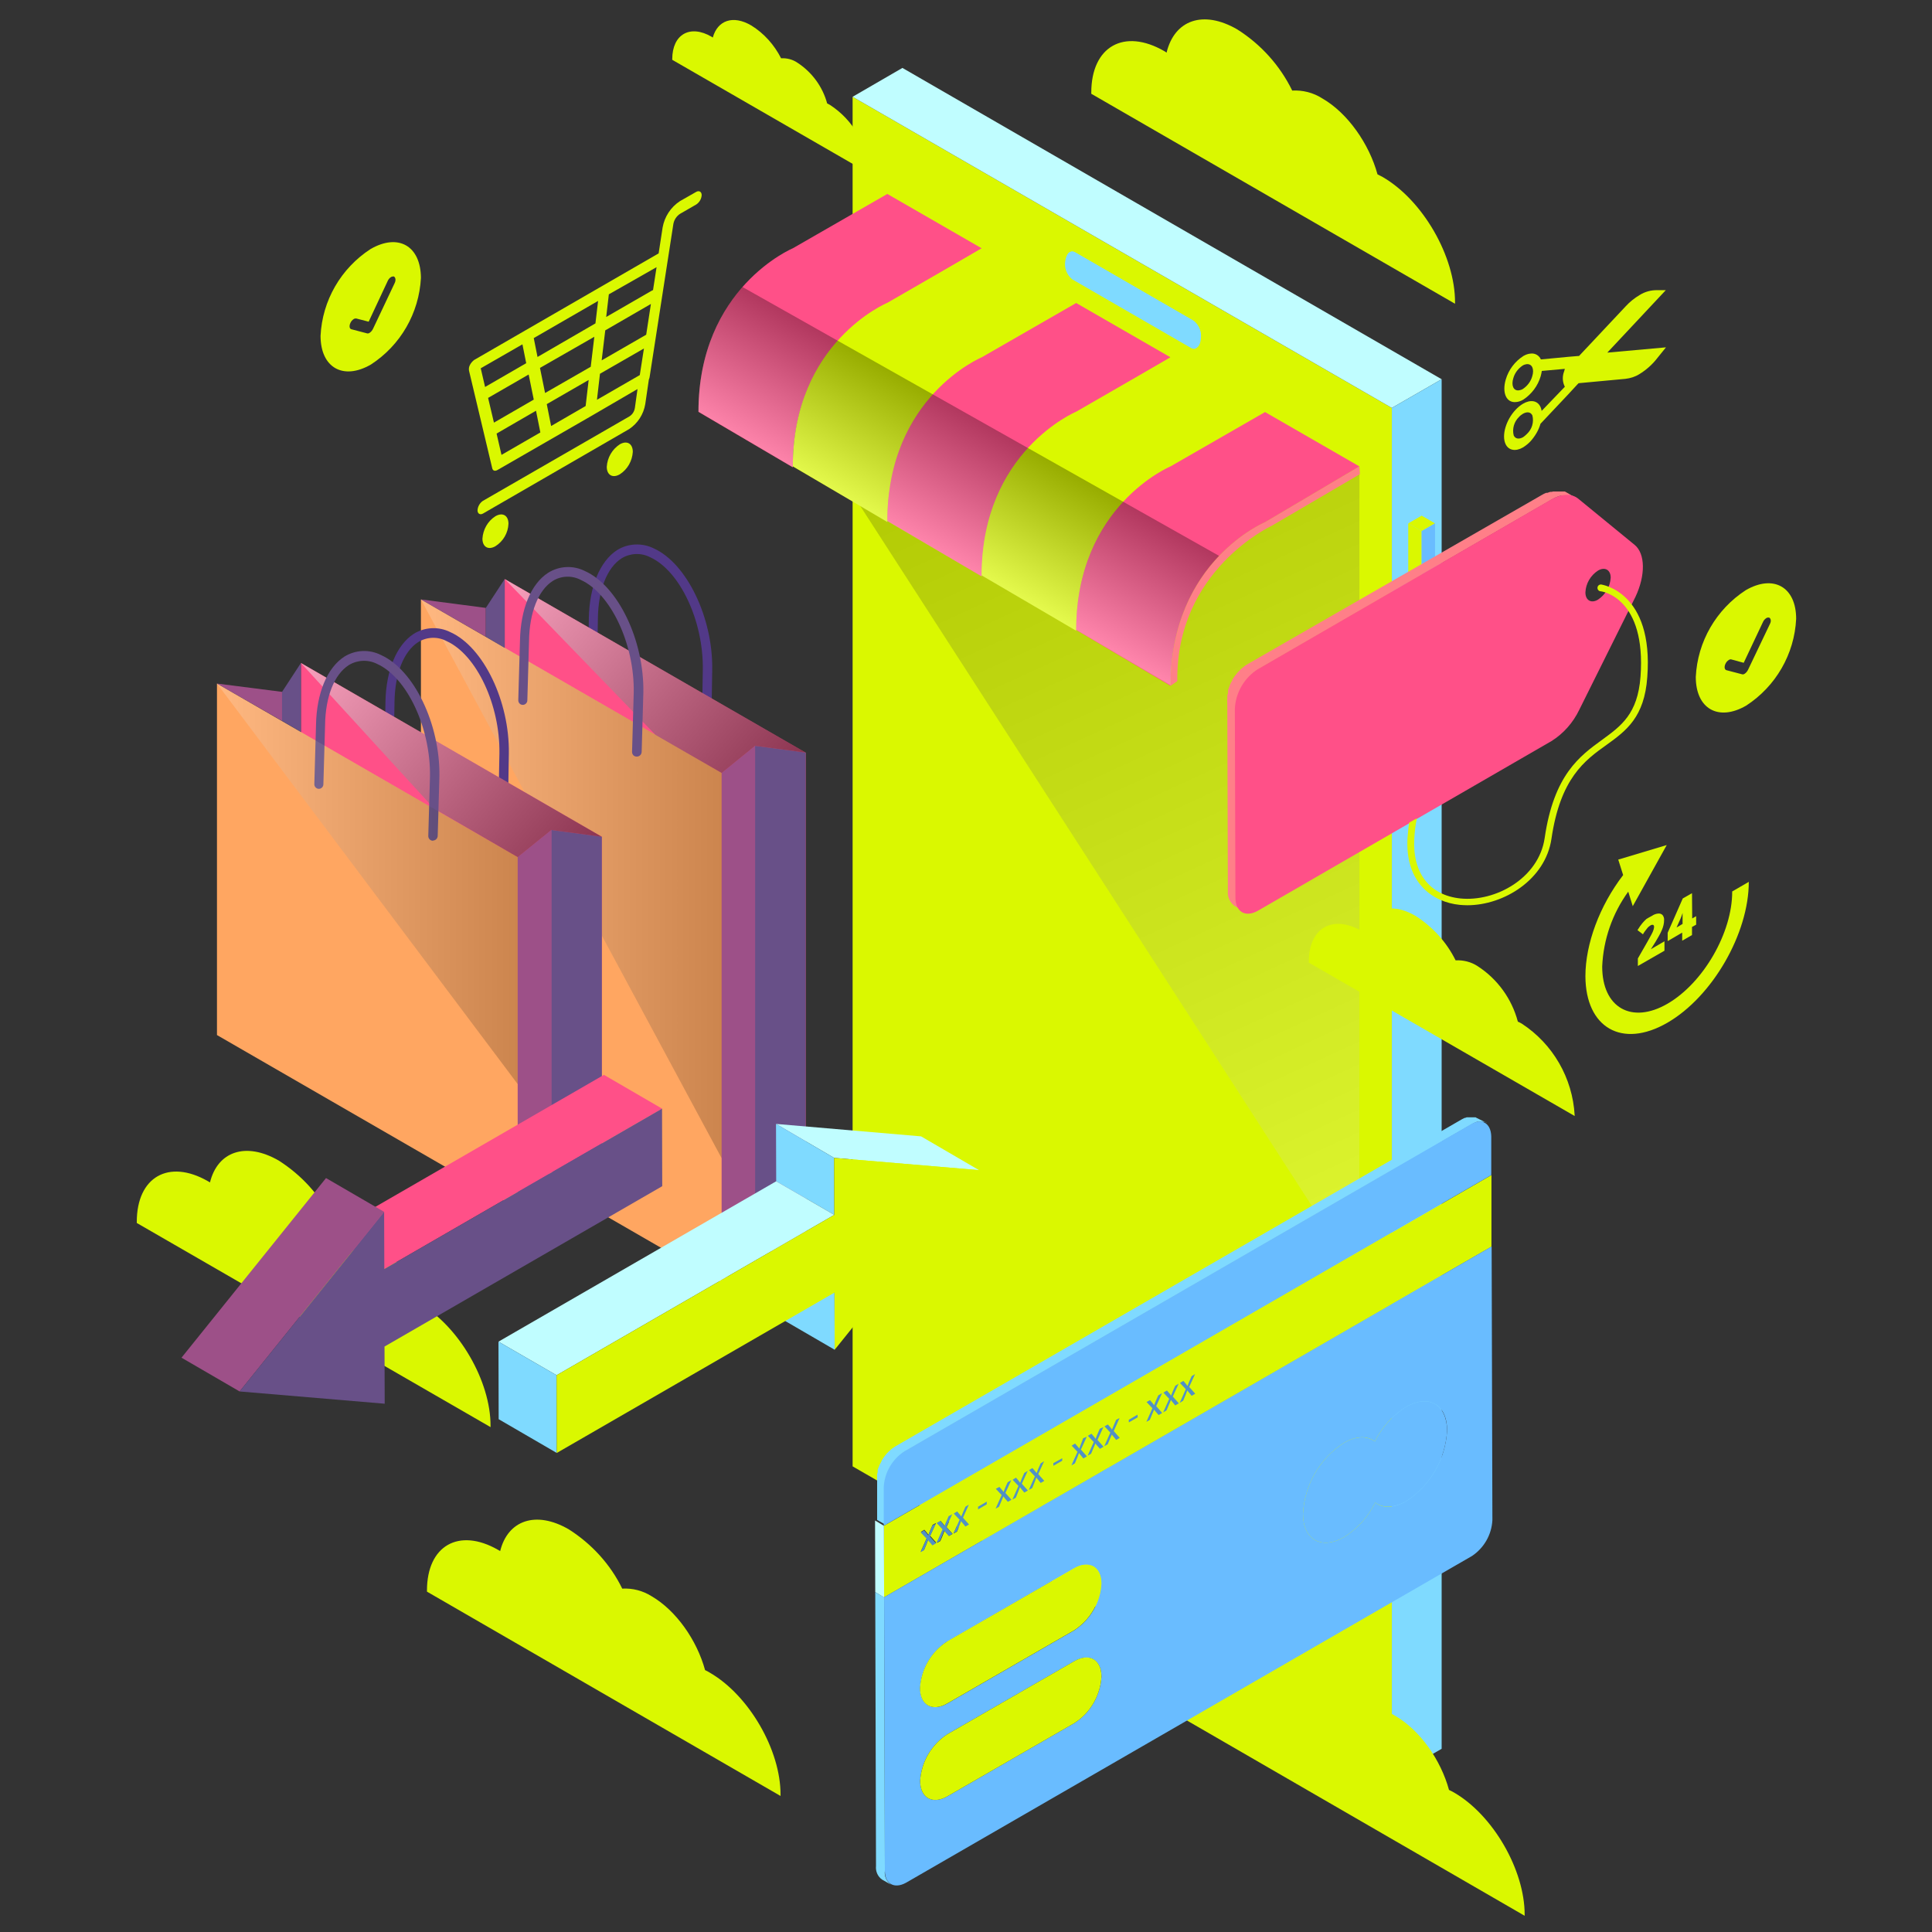 <?xml version="1.0" encoding="utf-8"?>
<!-- Generator: Adobe Illustrator 26.3.1, SVG Export Plug-In . SVG Version: 6.00 Build 0)  -->
<svg version="1.1" id="Layer_1" xmlns="http://www.w3.org/2000/svg" xmlns:xlink="http://www.w3.org/1999/xlink" x="0px" y="0px"
	 viewBox="0 0 1024 1024" style="enable-background:new 0 0 1024 1024;" xml:space="preserve">
<rect x="0" y="0" width="1024" height="1024" fill="#333333" stroke="none"/>
<style type="text/css">
	.st0{fill:#DAF800;}
	.st1{fill:#DAF800;}
	.st2{fill:#DAF800;}
	.st3{fill:#DAF800;}
	.st4{fill:#C0FDFF;}
	.st5{fill:#7FDAFF;}
	.st6{fill:#69BCFF;}
	.st7{fill:#7FC4FF;}
	.st8{opacity:0.2;fill:url(#SVGID_1_);enable-background:new    ;}
	.st9{fill:#FF5088;}
	.st10{fill:#FF7F88;}
	.st11{opacity:0.3;fill:url(#SVGID_00000155853517877392968950000016980123731847174044_);enable-background:new    ;}
	.st12{fill:#523988;}
	.st13{fill:#FFA661;}
	.st14{fill:#9D5088;}
	.st15{fill:#685088;}
	.st16{opacity:0.2;fill:url(#SVGID_00000050646225966445888110000001022493879787323787_);enable-background:new    ;}
	.st17{opacity:0.5;fill:url(#SVGID_00000005244964666313711190000003003995453252781488_);enable-background:new    ;}
	.st18{opacity:0.5;fill:url(#SVGID_00000152254645343662455110000010819329973685263776_);enable-background:new    ;}
	.st19{opacity:0.2;fill:url(#SVGID_00000057122134319566713060000003940386109186737844_);enable-background:new    ;}
	.st20{clip-path:url(#SVGID_00000132058678474382972190000003755129054664145037_);}
	.st21{fill:#CCCCCC;}
	.st22{fill:#C7C7C7;}
	.st23{fill:#C2C2C2;}
	.st24{fill:#BDBDBD;}
	.st25{fill:#B8B8B8;}
	.st26{fill:#B3B3B3;}
	.st27{fill:#ADADAD;}
	.st28{fill:#A8A8A8;}
	.st29{fill:#A3A3A3;}
	.st30{fill:#9E9E9E;}
	.st31{fill:#5AA2DB;}
	.st32{fill:#DBDBDB;}
	.st33{fill:#5191C5;}
</style>
<g>
	<g id="OBJECTS">
		<g>
			<path class="st0" d="M147.7,615.1c12.1,7.7,22,18.5,28.3,31.4c5.5-0.3,10.9,1.1,15.5,4c13.1,7.6,24.1,23.4,28.4,39.2
				c0.9,0.4,1.8,0.9,2.7,1.4c20.7,12,37.5,41,37.4,64.7c0,0.2,0,0.4,0,0.6L72.5,648.2v-0.6c0-23.8,16.9-33.4,37.6-21.6l1.2,0.7
				C115.3,610.4,130.1,605,147.7,615.1z"/>
			<g>
				<g>
					<polygon class="st1" points="451.9,777.2 451.9,51.3 737.7,216.2 737.7,942.1 					"/>
					<polygon class="st2" points="469.1,696.3 469.1,102.4 720.5,247.6 720.5,841.5 					"/>
					<path class="st3" d="M619,189L469.1,338.9v56.6l185.8-185.8L619,189z M691.2,230.7L469.1,452.7v145.5l251.4-251.4v-99.2
						L691.2,230.7z"/>
					<polygon class="st4" points="451.9,51.3 478.3,36 764.1,201 737.7,216.2 					"/>
					<polygon class="st5" points="764.1,201 764.1,926.9 737.7,942.1 737.7,216.2 					"/>
					<g>
						<polygon class="st3" points="753.5,349.4 760.6,353.6 753.5,357.7 746.4,353.6 						"/>
						<polygon class="st1" points="746.4,353.6 746.4,369.2 753.5,373.3 753.5,357.7 						"/>
						<polygon class="st6" points="760.6,353.6 760.6,369.2 753.5,373.3 753.5,357.7 						"/>
					</g>
					<g>
						<polygon class="st3" points="753.5,311.4 760.6,315.5 753.5,319.6 746.4,315.5 						"/>
						<polygon class="st1" points="746.4,315.5 746.4,351 753.5,355.1 753.5,319.6 						"/>
						<polygon class="st6" points="760.6,315.5 760.6,351 753.5,355.1 753.5,319.6 						"/>
					</g>
					<g>
						<polygon class="st3" points="753.5,273.3 760.6,277.4 753.5,281.5 746.4,277.4 						"/>
						<polygon class="st1" points="746.4,277.4 746.4,312.9 753.5,317 753.5,281.5 						"/>
						<polygon class="st6" points="760.6,277.4 760.6,312.9 753.5,317 753.5,281.5 						"/>
					</g>
					<g>
						<path class="st7" d="M597.5,805.8c-0.9,15.8-11.8,26.3-24.3,23.5c-12.5-2.8-21.9-18-20.9-33.7c1-15.8,11.8-26.3,24.3-23.4
							C589.1,774.9,598.5,790,597.5,805.8z"/>
						<path class="st3" d="M593.4,804.9c-0.8,12.9-9.7,21.6-19.9,19.1c-10.2-2.5-18-14.6-17-27.5c0.9-12.9,9.6-21.6,19.9-19.1
							C586.5,779.8,594.1,792,593.4,804.9z"/>
					</g>
					<g>
						<path class="st5" d="M631.2,184.4l-63-36.4c-2.8-2.4-4.2-6-3.6-9.6l0,0c0.5-4,2.7-6,5.1-4.7l63,36.4c2.8,2.4,4.2,6,3.6,9.6
							l0,0C635.8,183.7,633.5,185.8,631.2,184.4z"/>
						<path class="st5" d="M632.8,170.1l-63-36.4c-1.4-0.8-3.1-0.3-3.9,1c0,0.1-0.1,0.1-0.1,0.2c0.5,0,0.9,0.2,1.3,0.4l63,36.4
							c2.8,2.4,4.2,6,3.6,9.6l0,0c-0.1,1.3-0.4,2.5-1.1,3.6c1.8,0,3.6-1.8,3.8-5l0,0C637.1,176.2,635.7,172.5,632.8,170.1z"/>
					</g>
					<path class="st1" d="M638.7,218l-92.3-53.3c-4.2-3.1-7.1-7.8-8-12.9l-4-15.6L655,205.7l-6.7,9.6
						C646.3,218.6,642.1,219.8,638.7,218z"/>
				</g>
				
					<linearGradient id="SVGID_1_" gradientUnits="userSpaceOnUse" x1="779.304" y1="351.053" x2="547.25" y2="856.199" gradientTransform="matrix(1 0 0 -1 0 1026)">
					<stop  offset="0" style="stop-color:#FFFFFF"/>
					<stop  offset="1" style="stop-color:#000000"/>
				</linearGradient>
				<polygon class="st8" points="451.9,261.9 720.5,678.2 720.5,247.2 				"/>
				<g>
					<path class="st9" d="M520.3,131.6l-50,29.4c0,0-50.1,20.9-50.1,86.7l-50-29.4c0-65.8,50-86.7,50-86.7l50.1-28.8L520.3,131.6z"
						/>
					<path class="st3" d="M570.4,160.5l-50.1,29.4c0,0-50,20.8-50,86.7l-50.1-29.4c0-65.9,50.1-86.7,50.1-86.7l50-28.8L570.4,160.5z
						"/>
					<path class="st9" d="M620.4,189.4l-50,29.4c0,0-50.1,20.8-50.1,86.7l-50-29.4c0-65.9,50-86.7,50-86.7l50.1-28.8L620.4,189.4z"
						/>
					<path class="st3" d="M670.5,218.3l-50.1,29.4c0,0-50,20.9-50,86.6l-50.1-29.4c0-65.8,50.1-86.7,50.1-86.7l50-28.8L670.5,218.3z
						"/>
					<path class="st9" d="M720.5,247.2l-50,29.6c0,0-50.1,20.8-50.1,86.7l-50-29.6c0-65.9,50-86.7,50-86.7l50.1-28.8L720.5,247.2z"
						/>
					<path class="st10" d="M720.5,247.2l-50,29.6c0,0-50.1,20.8-50.1,86.7l3.6-2.5c-0.8-58.9,50-82.3,50-82.3l46.8-27.4L720.5,247.2
						z"/>
				</g>
				
					<linearGradient id="SVGID_00000046299606737717916580000016671816092904848828_" gradientUnits="userSpaceOnUse" x1="488.884" y1="738.191" x2="523.735" y2="799.945" gradientTransform="matrix(1 0 0 -1 0 1026)">
					<stop  offset="0" style="stop-color:#FFFFFF"/>
					<stop  offset="1" style="stop-color:#000000"/>
				</linearGradient>
				
					<path style="opacity:0.3;fill:url(#SVGID_00000046299606737717916580000016671816092904848828_);enable-background:new    ;" d="
					M646.1,294.6L393.5,152.1c-11.9,13.5-23.3,34.7-23.3,66.1l50,29.4c0,0,0-0.3,0-0.5l50.1,29.6v-0.5l50,29.3c0,0,0-0.3,0-0.5
					l50.1,29.3v-0.5l50,29.4C620.4,329.7,633.4,307.9,646.1,294.6L646.1,294.6z"/>
			</g>
			<g>
				<path class="st3" d="M328.5,235.5c3.8-2.2,6.9-0.4,6.9,4c-0.3,4.8-2.8,9.3-6.9,11.9c-3.8,2.2-6.9,0.4-6.9-4
					C321.9,242.6,324.4,238.2,328.5,235.5z"/>
				<g>
					<path class="st3" d="M262.6,273.6c3.8-2.2,6.9-0.4,6.9,4c-0.2,4.9-2.8,9.3-6.9,11.9c-3.8,2.2-6.9,0.4-6.9-4
						C256,280.7,258.5,276.2,262.6,273.6z"/>
					<path class="st3" d="M369,101.7c1.6-0.9,2.9,0,2.9,1.7c-0.1,2-1.2,3.9-2.9,5l-8.5,4.9c-1.9,1.2-3.2,3.2-3.6,5.4l-12.6,81.2
						c-0.1,0.4-0.2,0.9-0.4,1.3l-1.9,13c-0.9,5.4-4,10.2-8.5,13.2l-77.5,44.8c-1.6,0.9-2.9,0-2.9-1.7c0.1-2,1.2-3.9,2.8-5l77.7-44.8
						c1.6-1,2.6-2.6,2.9-4.5l1.4-10l-24.7,14.4l-23.1,13.3l-26.4,15.2c-1.4,0.8-2.5,0.4-2.8-0.9l-12.3-51.7c-0.2-1.1,0-2.2,0.5-3.1
						c0.5-1,1.3-1.9,2.2-2.6l97.8-56.5l2.1-13.7c1-5.7,4.3-10.8,9.2-14L369,101.7z M313.1,194.4l1.9-15.9L286.2,195l2.7,13.3
						L313.1,194.4 M342.5,177.4l2.5-16.3l-24.2,14l-1.9,15.9L342.5,177.4 M284.9,189.2l30.7-17.8l1.4-11.9l-34.1,19.7L284.9,189.2
						 M258.7,210.9l3.1,13.1l21.1-12.2l-2.7-13.3L258.7,210.9 M339.1,198.8l2.2-14.1L318,198.1l-1.6,13.8L339.1,198.8 M265.8,241.1
						l20.6-11.9l-2.3-11.5l-20.9,12.1L265.8,241.1 M346.1,153.9l1.9-12.3L322.7,156l-1.4,12l24.6-14.2 M310.4,215.2l1.6-13.8
						l-22.2,12.8l2.3,11.6L310.4,215.2 M254.8,195.2l2.3,9.9l21.8-12.6l-2-10L254.8,195.2"/>
				</g>
			</g>
			<g>
				<g>
					<path class="st3" d="M896.9,486.8l2.1-1.2v4.5l-2.2,1.2v4.3l-5.2,3v-4.3l-7.7,4.5v-4.4l8-18.2l4.9-2.8L896.9,486.8z
						 M891.8,485.2c0-0.8,0-1.3,0-1.3l0,0c-0.3,0.9-0.6,1.9-1,2.8l-2.2,4.9l3.2-1.9v-2.6c0-0.5,0-1.2,0-2"/>
					<path class="st3" d="M857.7,455.6l25.7-7.7l-18,32.4l-2.4-7.7c-8.4,11.6-13.2,25.4-13.8,39.7c0,21.8,15.6,30.7,34.6,19.7
						c19-11,34.4-37.7,34.3-59.5l8.8-5.1c0,27.4-19.3,60.9-43.2,74.7s-43.3,2.7-43.4-24.7c0-17.1,7.5-37.3,20-53.6L857.7,455.6z"/>
				</g>
				<path class="st3" d="M875.6,485.4c1-0.7,2.1-1.1,3.3-1.2c0.9-0.1,1.7,0.2,2.3,0.8c0.6,0.8,0.9,1.7,0.8,2.7
					c0,0.9-0.1,1.7-0.3,2.6c-0.2,0.9-0.5,1.8-0.9,2.7c-0.5,1.1-1,2.2-1.6,3.2c-0.6,1.2-2.1,3.6-4.2,6.9l0,0l7.2-4.2v5l-14.1,8.1v-4
					l4.7-8.2c1.4-2.4,2.2-4,2.7-4.9c0.4-0.7,0.6-1.3,0.9-2.1c0.2-0.5,0.2-1,0.3-1.5c0-0.6-0.2-0.9-0.5-1.1c-0.5-0.1-1,0-1.4,0.3
					c-0.7,0.4-1.4,1-1.9,1.7c-0.8,1-1.5,1.9-2.1,3l-2.9-2.2c1-1.6,1.8-2.8,2.5-3.6c0.7-0.8,1.4-1.6,2.2-2.3
					C873.6,486.5,874.6,485.9,875.6,485.4z"/>
			</g>
			<path class="st3" d="M882.9,153.8l-31,33.1l31.1-2.8l-4.6,5.7c-2.6,3.4-5.9,6.3-9.5,8.5c-2.2,1.4-4.8,2.2-7.4,2.5l-24.8,2.3
				l-0.7,0.7l-4.7,5.1l-14.8,15.7c-1,3.5-2.9,6.6-5.3,9.3c-1.1,1.2-2.5,2.3-3.9,3.2c-3.9,2.3-7.7,1.7-9.3-1.7
				c-2.2-4.6,0.2-12.8,5.3-18.2c1.1-1.2,2.4-2.3,3.9-3.2c3.9-2.3,7.7-1.8,9.3,1.7c0.3,0.7,0.5,1.3,0.6,2.1l12.3-12.8l-0.4-0.9
				c-0.9-2.3-0.9-4.9,0-7.2l0.4-1.4l-12.2,1.1c-0.1,0.9-0.4,1.9-0.6,2.8c-1.5,5.1-4.8,9.5-9.2,12.4c-1.2,0.7-2.5,1.2-3.9,1.3
				c-5.1,0.5-7.5-4.9-5.4-12c1.5-5.1,4.8-9.5,9.3-12.4c1.2-0.7,2.5-1.2,3.9-1.3c2.3-0.3,4.5,1,5.4,3.1l14.8-1.4l4.8-0.4h0.6
				l24.7-26.3c2.2-2.4,4.7-4.4,7.4-6c2.8-1.8,6.2-2.7,9.5-2.6L882.9,153.8z M809.3,230c2.7-2.5,3.8-6.3,2.9-9.8
				c-0.9-1.9-2.9-2.1-5-0.9c-0.8,0.5-1.5,1-2.1,1.7c-2.6,2.5-3.7,6.3-2.8,9.8c0.9,1.9,2.9,2.1,5,0.9
				C807.9,231.3,808.6,230.7,809.3,230 M812.1,199.5c1.2-3.8,0-6.7-2.9-6.5c-0.7,0.1-1.4,0.3-2.1,0.7c-2.4,1.6-4.2,3.9-5,6.7
				c-1.2,3.8,0,6.8,2.9,6.5c0.7-0.1,1.4-0.3,2.1-0.7C809.5,204.6,811.3,202.3,812.1,199.5"/>
			<path class="st3" d="M196.4,132c-15.7,10.2-25.6,27.3-26.5,46c0,16.9,12,23.7,26.7,15.2c15.7-10.2,25.5-27.2,26.5-45.9
				C223,130.3,211.1,123.5,196.4,132z M209.2,150l-11.5,24.3c-0.4,0.8-1,1.6-1.8,2.1c-0.4,0.3-0.9,0.4-1.3,0.3l-8.4-2.2
				c-1-0.3-1.2-1.7-0.5-3.3c0.4-0.9,1-1.6,1.8-2.1c0.4-0.3,0.9-0.3,1.3-0.3l6.6,1.7l10.1-21.6c0.4-0.9,1-1.6,1.8-2.1
				c0.4-0.2,0.9-0.3,1.4-0.3C209.7,147,209.9,148.5,209.2,150L209.2,150z"/>
			<path class="st3" d="M925.3,312.8c-15.7,10.2-25.6,27.3-26.5,46c0,16.9,12,23.7,26.7,15.2c15.7-10.2,25.6-27.3,26.5-46
				C952,311.1,940,304.3,925.3,312.8z M938.1,330.7l-11.6,24.3c-0.4,0.8-1,1.6-1.8,2.1c-0.4,0.3-0.9,0.4-1.3,0.3l-8.4-2.2
				c-1-0.3-1.2-1.8-0.5-3.3c0.4-0.9,1-1.6,1.8-2.1c0.4-0.3,0.9-0.4,1.3-0.3l6.6,1.8l10.2-21.6c0.4-0.9,1-1.6,1.8-2.1
				c0.4-0.3,0.9-0.3,1.4-0.3C938.6,327.7,938.9,329.2,938.1,330.7z"/>
			<g>
				<g>
					<path class="st12" d="M374,413.3L374,413.3c-1.3,0-2.4-1.1-2.4-2.4c0,0,0,0,0-0.1l0.9-55.9c0.4-25.7-12.1-52.4-28-59.6
						c-4.7-2.4-10.4-2.2-15,0.6c-7.7,4.9-12.4,16.7-12.6,31.8l-0.9,55.9c0,1.3-1.1,2.4-2.4,2.4l0,0c-1.4,0-2.4-1.1-2.4-2.5
						c0,0,0,0,0,0l0.9-55.9c0.3-16.7,5.9-30.1,14.9-36c5.9-3.7,13.4-4,19.6-0.9c17.4,7.9,31.3,36.7,30.9,64.2l-0.9,55.9
						c0,1.4-1,2.5-2.4,2.5C374.1,413.3,374.1,413.3,374,413.3z"/>
					<g>
						<polygon class="st9" points="267.5,306.9 427,398.9 427,669.1 267.5,577 						"/>
						<polygon class="st13" points="223.1,317.7 382.5,409.7 382.5,679.9 223.1,587.9 						"/>
						<polygon class="st14" points="382.5,409.7 400.2,395.3 400.2,660.3 382.5,679.9 						"/>
						<polygon class="st15" points="400.2,395.3 400.2,660.3 427,669.1 427,398.9 						"/>
						<polygon class="st14" points="223.1,317.7 257.5,322.2 257.5,337.5 						"/>
						<polygon class="st15" points="257.5,322.2 267.5,306.9 267.5,343.4 257.5,337.5 						"/>
					</g>
					
						<linearGradient id="SVGID_00000079464345940448066600000013355447915903271557_" gradientUnits="userSpaceOnUse" x1="223.051" y1="560.216" x2="382.453" y2="560.216" gradientTransform="matrix(1 0 0 -1 0 1026)">
						<stop  offset="0" style="stop-color:#FFFFFF"/>
						<stop  offset="1" style="stop-color:#000000"/>
					</linearGradient>
					
						<polygon style="opacity:0.2;fill:url(#SVGID_00000079464345940448066600000013355447915903271557_);enable-background:new    ;" points="
						223.1,317.7 382.5,613.9 382.5,409.7 					"/>
					
						<linearGradient id="SVGID_00000038407433569855146510000011507473913412591526_" gradientUnits="userSpaceOnUse" x1="267.467" y1="735.027" x2="429.063" y2="595.693" gradientTransform="matrix(1 0 0 -1 0 1026)">
						<stop  offset="0" style="stop-color:#FFFFFF"/>
						<stop  offset="1" style="stop-color:#000000"/>
					</linearGradient>
					
						<polygon style="opacity:0.5;fill:url(#SVGID_00000038407433569855146510000011507473913412591526_);enable-background:new    ;" points="
						267.5,306.9 347.4,389.5 382.5,409.7 400.2,395.3 427,398.9 					"/>
					<path class="st15" d="M337.4,401L337.4,401c-1.4,0-2.4-1.1-2.4-2.5c0,0,0,0,0,0l0.9-31.5c0.4-25.7-12.2-52.4-28-59.6
						c-4.7-2.5-10.4-2.3-14.9,0.5c-7.7,4.9-12.4,16.8-12.6,31.8l-0.9,31.5c0,1.3-1.1,2.4-2.4,2.4l0,0c-1.4,0-2.4-1.1-2.4-2.5
						c0,0,0,0,0,0l0.9-31.5c0.3-16.7,5.8-30.1,14.9-36c5.9-3.7,13.3-4.1,19.6-0.9c17.5,7.9,31.3,36.7,30.9,64.2l-0.9,31.5
						c0,1.4-1,2.5-2.4,2.6C337.5,401,337.4,401,337.4,401z"/>
				</g>
				<g>
					<path class="st12" d="M266,457.8L266,457.8c-1.3,0-2.4-1.1-2.4-2.5l1.1-55.9c0.4-25.7-12.1-52.4-28-59.6
						c-4.7-2.5-10.4-2.3-15,0.5c-7.7,4.9-12.4,16.7-12.6,31.8l-0.9,55.9c0,1.3-1.1,2.4-2.4,2.4l0,0c-1.3,0-2.4-1.1-2.4-2.4
						c0,0,0,0,0-0.1l0.9-55.9c0.3-16.7,5.9-30.1,14.9-36c5.9-3.7,13.3-4.1,19.6-0.9c17.5,7.9,31.3,36.7,30.9,64.2l-0.9,55.9
						c0,1.4-1,2.5-2.4,2.6C266.2,457.8,266.1,457.8,266,457.8z"/>
					<g>
						<polygon class="st9" points="159.5,351.4 319,443.5 319,629.8 159.5,537.7 						"/>
						<polygon class="st13" points="115,362.3 274.4,454.3 274.4,640.6 115,548.6 						"/>
						<polygon class="st14" points="274.4,454.3 292.2,439.9 292.2,621 274.4,640.6 						"/>
						<polygon class="st15" points="292.2,439.9 292.2,621 319,629.8 319,443.5 						"/>
						<polygon class="st14" points="115,362.3 149.5,366.7 149.5,382.1 						"/>
						<polygon class="st15" points="149.5,366.7 159.5,351.4 159.5,387.9 149.5,382.1 						"/>
						
							<linearGradient id="SVGID_00000072256231739854927280000002278584142022764715_" gradientUnits="userSpaceOnUse" x1="158.822" y1="689.721" x2="320.383" y2="550.387" gradientTransform="matrix(1 0 0 -1 0 1026)">
							<stop  offset="0" style="stop-color:#FFFFFF"/>
							<stop  offset="1" style="stop-color:#000000"/>
						</linearGradient>
						
							<polygon style="opacity:0.5;fill:url(#SVGID_00000072256231739854927280000002278584142022764715_);enable-background:new    ;" points="
							159.5,351.4 230.1,428.6 274.4,454.3 292.2,439.9 319,443.5 						"/>
					</g>
					<path class="st15" d="M229.4,445.6L229.4,445.6c-1.3,0-2.4-1.1-2.4-2.5l0.9-31.5c0.4-25.7-12.1-52.5-28-59.7
						c-4.7-2.4-10.4-2.2-15,0.6c-7.7,4.9-12.4,16.7-12.6,31.8l-0.9,31.4c0,1.3-1.1,2.4-2.4,2.4l0,0c-1.3,0-2.4-1.1-2.4-2.4
						c0,0,0,0,0-0.1l0.9-31.5c0.3-16.7,5.9-30.1,14.9-36c5.9-3.7,13.3-4.1,19.6-0.9c17.5,7.9,31.3,36.7,30.9,64.2l-0.9,31.5
						c0,1.4-1,2.5-2.4,2.6C229.5,445.6,229.4,445.6,229.4,445.6z"/>
					
						<linearGradient id="SVGID_00000023275949054242308100000017907199632442455451_" gradientUnits="userSpaceOnUse" x1="115.044" y1="557.59" x2="274.447" y2="557.59" gradientTransform="matrix(1 0 0 -1 0 1026)">
						<stop  offset="0" style="stop-color:#FFFFFF"/>
						<stop  offset="1" style="stop-color:#000000"/>
					</linearGradient>
					
						<polygon style="opacity:0.2;fill:url(#SVGID_00000023275949054242308100000017907199632442455451_);enable-background:new    ;" points="
						115,362.3 274.4,574.6 274.4,454.3 					"/>
				</g>
			</g>
			<g>
				<polygon class="st9" points="350.9,587.6 320.1,569.7 172.9,654.7 203.7,672.6 				"/>
				<polygon class="st14" points="203.6,642.3 172.8,624.4 96.2,719.6 127,737.5 				"/>
				<polygon class="st15" points="203.6,642.3 127,737.5 203.9,744 203.8,713.7 351,628.7 350.9,587.6 203.7,672.6 				"/>
			</g>
			<g>
				<polygon class="st5" points="442.4,715.4 411.6,697.5 411.5,667.2 442.3,685.1 				"/>
				<polygon class="st4" points="442.1,613.7 411.3,595.7 488.2,602.3 518.9,620.2 				"/>
				<polygon class="st5" points="442.2,643.9 411.4,626.1 411.3,595.7 442.1,613.7 				"/>
				<polygon class="st4" points="295,728.9 264.2,711.1 411.4,626.1 442.2,643.9 				"/>
				<polygon class="st5" points="295.1,770.1 264.3,752.2 264.2,711.1 295,728.9 				"/>
				<polygon class="st3" points="442.1,613.7 518.9,620.2 442.4,715.4 442.3,685.1 295.1,770.1 295,728.9 442.2,643.9 				"/>
			</g>
			<path class="st3" d="M655.8,15.6c12.5,7.9,22.6,19.1,29.1,32.4c5.6-0.3,11.2,1.1,16,4.2c13.4,7.7,24.8,24.1,29.2,40.2
				c0.9,0.5,1.8,0.9,2.7,1.4c21.3,12.3,38.5,42.1,38.4,66.6c0,0,0,0.4,0,0.6L578.4,49.7v-0.6c0-24.5,17.4-34.3,38.7-22
				c0.4,0.2,0.8,0.5,1.2,0.8C622.5,10.6,637.7,5.1,655.8,15.6z"/>
			<path class="st3" d="M398.2,13.5c6.8,4.2,12.2,10.3,15.8,17.4c3-0.2,6.1,0.6,8.6,2.3c7.7,5,13.4,12.7,15.8,21.6l1.5,0.8
				c12.3,8,20,21.4,20.8,36c0,0,0,0.2,0,0.3L356.3,31.7v-0.3c0-13.2,9.4-18.6,20.9-11.9l0.6,0.4C380.3,10.8,388.5,7.8,398.2,13.5z"
				/>
			<path class="st3" d="M750.2,485.4c9.1,5.8,16.5,13.9,21.3,23.6c4.1-0.2,8.2,0.8,11.7,3.1c10.5,6.8,18.1,17.3,21.3,29.4
				c0.7,0.3,1.3,0.6,2,1c16.6,10.8,27,28.9,28.1,48.6c0,0,0,0.3,0,0.4l-140.9-81.3v-0.5c0-18,12.7-25.2,28.3-16.1l0.8,0.5
				C725.9,481.8,737,477.7,750.2,485.4z"/>
			<g>
				<path class="st10" d="M824.9,263.5l1.3-0.5l0.8-0.2h0.8h1h0.6h1.5c0.5,0,0.9,0.1,1.4,0.2h0.3l1.1,0.3h0.3l1.3,0.6l-5-2.9l0,0
					l-0.9-0.5h-0.2h-0.3h-0.5h-0.6h-0.4h-1.1h-0.5c-0.2,0-0.5,0-0.7,0h-1h-0.4c-0.2,0-0.4,0-0.5,0l-0.8,0.2h-0.4h-0.4l-1.4,0.5h-0.4
					h-0.3c-0.8,0.3-1.6,0.7-2.4,1.2l-155.5,89.4c-0.8,0.4-1.6,1-2.3,1.5l-0.7,0.6c-0.4,0.3-0.7,0.6-1.1,0.9l-0.4,0.5l-0.4,0.4
					l-0.5,0.5c-0.4,0.4-0.7,0.8-1,1.2c-0.1,0.1-0.2,0.3-0.3,0.4l-0.2,0.2l-0.3,0.4l-0.7,1l-0.6,1v0.2c0,0.3-0.3,0.6-0.5,0.9l-0.5,1
					l-0.4,1l0,0c0,0.4-0.3,0.7-0.4,1.1l-0.4,1.2c0,0.2,0,0.4,0,0.6v0.3v0.4c0,0.5-0.3,0.9-0.4,1.4c0,0.3,0,0.6,0,0.8
					c0,0.1,0,0.3,0,0.4c0,0.1,0,0.3,0,0.4c-0.1,0.8-0.1,1.6,0,2.3l0.3,100c-0.3,3,1.1,6,3.6,7.8l5,2.9c-2.5-1.8-3.9-4.7-3.6-7.8
					l-0.3-100c0-0.9,0.1-1.9,0.2-2.8v-0.4c0.1-0.9,0.3-1.8,0.6-2.7v-0.2c0.3-1,0.6-1.9,1-2.9l0,0c0.4-1,0.9-1.9,1.4-2.8l0,0
					c0.5-0.9,1.1-1.7,1.7-2.6l0.2-0.3c0.5-0.7,1.1-1.4,1.8-2.1l0.4-0.4l1.5-1.4l0.7-0.6c0.7-0.6,1.5-1.1,2.3-1.6l155.4-89.9
					c0.8-0.5,1.6-0.8,2.4-1.2L824.9,263.5z"/>
				<path class="st9" d="M866.4,288.8l-29.8-24.4c-3.6-3-9-2.8-14.7,0.5l-155.4,89.9c-7.1,4.6-11.6,12.4-12,20.9l0.3,100
					c0,7.7,5.4,10.8,12.1,6.9l155.4-89.8c6.4-4,11.5-9.8,14.8-16.7l29.7-59.7C872.2,305,872.1,293.5,866.4,288.8z M847,317.8
					c-3.6,2.2-6.7,0.4-6.7-3.8c0.2-4.7,2.7-9,6.7-11.6c3.6-2.1,6.7-0.4,6.7,3.8C853.4,311,850.9,315.2,847,317.8L847,317.8z"/>
				<path class="st3" d="M848.7,309.8c-1-0.1-1.9,0.6-2,1.6s0.6,1.9,1.6,2c1,0,24.3,3.6,21.2,45.3c-1.5,19.7-10.2,26-20.2,33.3
					c-12,8.7-25.7,18.6-30.6,52.2c-3.1,21.2-26,33.9-44.7,32c-16.3-1.7-25.4-13.5-24.4-31.7c0.2-3.6,0.6-7.2,1.4-10.8l-4.1,2.3
					c-0.4,2.7-0.7,5.5-0.9,8.2c-1.3,23.9,13.5,34,27.7,35.4c1.3,0.1,2.7,0.2,4,0.2c19.4,0,41.4-13.6,44.6-35.2
					c4.7-32.2,17.7-41.6,29.2-49.8c10.4-7.5,20.1-14.6,21.6-36C876.5,313.7,849,309.9,848.7,309.8z"/>
			</g>
			<path class="st0" d="M695.8,874.1c12.2,7.7,22,18.5,28.3,31.4c5.5-0.3,10.9,1.1,15.5,4c13.1,7.6,24.1,23.4,28.4,39.2
				c0.9,0.4,1.8,0.9,2.7,1.4c20.7,12,37.4,41,37.4,64.7c0,0.2,0,0.4,0,0.6L620.8,907.1c0-0.2,0-0.4,0-0.6
				c0-23.8,16.9-33.4,37.7-21.6l1.1,0.7C663.5,869.3,678.3,863.9,695.8,874.1z"/>
			<path class="st0" d="M301.5,810.6c12.1,7.7,22,18.5,28.3,31.4c5.5-0.3,10.9,1.1,15.5,4c13.1,7.6,24.1,23.4,28.4,39.2
				c0.9,0.4,1.8,0.9,2.6,1.4c20.7,12,37.5,41,37.4,64.7c0,0.2,0,0.4,0,0.6L226.3,843.6c0-0.2,0-0.4,0-0.6
				c0-23.8,16.9-33.4,37.6-21.6l1.2,0.7C269.1,805.9,283.9,800.4,301.5,810.6z"/>
			<g>
				<path class="st6" d="M745.2,745.7c12-6.9,21.6-1.4,21.8,12.4c-0.8,15.2-8.8,29.2-21.6,37.5c-6.6,3.8-12.5,3.8-16.5,0.8
					c-3.7,7.5-9.4,13.8-16.5,18.3c-12,6.9-21.8,1.4-21.8-12.4c0.8-15.2,8.8-29.2,21.6-37.5c6.6-3.8,12.5-3.8,16.5-0.8
					C732.4,756.5,738.1,750.2,745.2,745.7z"/>
				<g>
					<g>
						<defs>
							<path id="SVGID_00000143589938802953555920000010815519983736078508_" d="M574.8,827.5l4.7,2.7c-3.3-1.6-7.2-1.2-10.1,1
								l-4.7-2.7C567.6,826.3,571.5,825.9,574.8,827.5z"/>
						</defs>
						<clipPath id="SVGID_00000019639290211726736870000001600155774413850534_">
							<use xlink:href="#SVGID_00000143589938802953555920000010815519983736078508_"  style="overflow:visible;"/>
						</clipPath>
						<g style="clip-path:url(#SVGID_00000019639290211726736870000001600155774413850534_);">
							<path class="st21" d="M569.3,831.2l-4.7-2.7c0.6-0.4,1.3-0.7,2-1l4.7,2.7C570.6,830.5,570,830.8,569.3,831.2"/>
							<path class="st22" d="M571.3,830.2l-4.7-2.7c0.5-0.2,1.1-0.4,1.7-0.6l4.7,2.7L571.3,830.2"/>
							<path class="st23" d="M573,829.6l-4.7-2.7l1.2-0.3l4.7,2.7L573,829.6"/>
							<path class="st24" d="M574.3,829.3l-4.7-2.7h1.1l4.7,2.7H574.3"/>
							<path class="st25" d="M575.3,829.2l-4.7-2.7h0.9l4.7,2.7L575.3,829.2"/>
							<path class="st26" d="M576.3,829.2l-4.7-2.7h0.9l4.7,2.7L576.3,829.2"/>
							<path class="st27" d="M577.1,829.3l-4.7-2.7c0.3,0.1,0.6,0.1,0.8,0.2l4.7,2.7L577.1,829.3"/>
							<path class="st28" d="M577.9,829.5l-4.7-2.7l0.8,0.3l4.7,2.7L577.9,829.5"/>
							<path class="st29" d="M578.7,829.8l-4.7-2.7l0.7,0.4l4.7,2.7L578.7,829.8"/>
							<path class="st30" d="M579.4,830.1l-4.7-2.7l0,0L579.4,830.1L579.4,830.1"/>
						</g>
					</g>
				</g>
				<polygon class="st31" points="468.6,846.6 463.9,843.8 785.9,657.9 790.6,660.7 				"/>
				<path class="st3" d="M468.5,808.7l322-185.9v37.9l-322,185.9L468.5,808.7z M622.9,744.9l1.9-1.1l-3.2-3.6l3.1-6.9l-1.8,1
					l-1.3,2.9l-0.9,2.3l0,0c-0.3-0.4-0.6-0.8-0.9-1.2l-1.3-1.5l-1.9,1l3.1,3.3l-3.2,7.2l1.8-1l1.3-3.2c0.4-0.8,0.7-1.5,1-2.4l0,0
					c0.3,0.4,0.6,0.9,1,1.3l1.3,1.6 M503,814.1l1.9-1.1l-3.2-3.6l3.1-6.8l-1.8,1l-1.3,3c-0.3,0.7-0.6,1.4-0.9,2.3l0,0l-0.9-1.2
					l-1.3-1.5l-1.9,1.1l3.1,3.3l-3.2,7.2l1.8-1l1.3-3.1c0.3-0.8,0.6-1.6,1-2.4l0,0c0.3,0.4,0.6,0.9,1,1.3L503,814.1 M551.7,785.9
					l1.9-1.1l-3.2-3.6l3.1-6.8l-1.8,1l-1.3,2.9c-0.3,0.8-0.6,1.5-0.9,2.3l0,0c-0.3-0.4-0.6-0.8-0.9-1.2l-1.3-1.5l-1.8,1.1l3.1,3.3
					l-3.2,7.2l1.8-1.1l1.3-3.1c0.3-0.8,0.6-1.5,0.9-2.4l0,0c0.3,0.4,0.6,0.9,1,1.3L551.7,785.9 M574.2,772.8l1.9-1.1l-3.2-3.6
					l3.1-6.8l-1.8,1l-1.3,2.9c-0.3,0.8-0.6,1.4-0.9,2.3l0,0c-0.3-0.4-0.6-0.8-0.9-1.2l-1.3-1.5l-1.8,1.1l3.1,3.3l-3.2,7.2l1.8-1.1
					l1.3-3.1c0.3-0.8,0.6-1.5,0.9-2.4l0,0c0.3,0.4,0.6,0.8,1,1.2l1.3,1.6 M583,767.6l1.9-1.1l-3.2-3.6l3.1-6.8l-1.8,1l-1.3,3
					l-0.9,2.3l0,0c-0.3-0.4-0.6-0.8-0.9-1.2l-1.3-1.5l-1.9,1.1l3.1,3.3l-3.2,7.2l1.8-1l1.3-3.1l1-2.4l0,0c0.3,0.4,0.6,0.9,1,1.3
					L583,767.6 M494.3,818.7l1.9-1.1l-3.2-3.6l3.1-6.8l-1.8,1l-1.3,3c-0.3,0.8-0.6,1.4-0.9,2.3l0,0c-0.3-0.4-0.6-0.8-0.9-1.2
					l-1.3-1.5l-1.8,1.1l3.1,3.3l-3.2,7.2l1.8-1l1.3-3.1c0.3-0.8,0.6-1.5,0.9-2.4l0,0c0.3,0.5,0.6,0.9,1,1.3L494.3,818.7
					 M631.6,739.9l1.9-1.1l-3.2-3.6l3.1-6.9l-1.8,1l-1.3,2.9c-0.3,0.8-0.6,1.5-0.9,2.3l0,0c-0.3-0.4-0.6-0.8-0.9-1.2l-1.3-1.5
					l-1.8,1.1l3.1,3.3l-3.2,7.2l1.8-1l1.3-3.2c0.3-0.8,0.6-1.5,0.9-2.4l0,0c0.3,0.4,0.6,0.9,1,1.3l1.3,1.6 M614.1,749.9l1.9-1.1
					l-3.2-3.6l3.1-6.9l-1.8,1l-1.3,3l-0.9,2.2l0,0c-0.3-0.4-0.6-0.8-0.9-1.2l-1.3-1.5l-1.8,1l3.1,3.3l-3.2,7.2l1.8-1l1.3-3.1
					c0.4-0.8,0.7-1.6,1-2.4l0,0c0.3,0.4,0.6,0.9,1,1.3L614.1,749.9 M534.2,795.9l1.9-1.1l-3.2-3.6l3.1-6.8l-1.8,1l-1.3,2.9l-0.9,2.3
					l0,0c-0.3-0.4-0.6-0.8-0.9-1.2l-1.3-1.5l-1.9,1l3.1,3.3l-3.2,7.2l1.8-1l1.3-3.1c0.4-0.8,0.7-1.6,1-2.4l0,0
					c0.3,0.4,0.6,0.9,1,1.3L534.2,795.9 M542.9,790.9l1.9-1.1l-3.2-3.6l3.1-6.8l-1.8,1l-1.3,2.9l-0.9,2.3l0,0
					c-0.3-0.4-0.6-0.8-0.9-1.2l-1.3-1.5l-1.8,1l3.1,3.3l-3.2,7.2l1.8-1l1.3-3.2c0.4-0.8,0.6-1.5,1-2.4l0,0c0.3,0.4,0.6,0.9,1,1.3
					L542.9,790.9 M591.6,762.7l1.9-1.1l-3.2-3.6l3.1-6.8l-1.8,1l-1.3,3c-0.3,0.7-0.6,1.4-0.9,2.2l0,0c-0.3-0.4-0.6-0.8-0.9-1.2
					l-1.3-1.5l-1.8,1.1l3.1,3.3l-3.2,7.2l1.8-1l1.3-3.1l1-2.4l0,0c0.3,0.4,0.6,0.9,1,1.3l1.3,1.6 M511.7,809.1l1.9-1.1l-3.2-3.6
					l3.1-6.8l-1.8,1l-1.3,3c-0.3,0.7-0.6,1.4-0.9,2.3l0,0c-0.3-0.4-0.6-0.8-0.9-1.2l-1.3-1.5l-1.8,1.1l3.1,3.3l-3.2,7.2l1.8-1
					l1.3-3.1c0.3-0.8,0.6-1.6,0.9-2.4l0,0c0.3,0.4,0.6,0.9,1,1.3L511.7,809.1 M563,774.3v-1.2l-4.7,2.7v1.4l4.7-2.7 M523.1,797.6
					v-1.4l-4.6,2.7v1.4L523.1,797.6 M603,751.4V750l-4.6,2.7v1.4L603,751.4"/>
				<polygon class="st32" points="502.1,870 497.4,867.3 564.7,828.5 569.3,831.2 				"/>
				<path class="st6" d="M469,991.6l-0.4-145l322-185.9l0.4,145c-0.4,7.7-4.4,14.7-10.8,19l-300,173.2
					C474,1001.3,469,998.5,469,991.6z M712.2,764.8c-12.8,8.3-20.8,22.3-21.6,37.5c0,13.8,9.8,19.3,21.8,12.4
					c7.1-4.5,12.8-10.8,16.5-18.3c4,3.1,9.9,3.1,16.5-0.8c12.8-8.3,20.8-22.3,21.6-37.5c0-13.8-9.8-19.3-21.8-12.4
					c-7.1,4.5-12.8,10.8-16.5,18.3C724.7,760.9,718.8,761,712.2,764.8 M502.1,870c-8.4,5.5-13.8,14.6-14.4,24.7
					c0,9,6.5,12.7,14.4,8.2l67.3-38.8c8.4-5.5,13.8-14.6,14.4-24.7c0-9-6.5-12.7-14.4-8.2L502.1,870 M502.1,919.2
					c-8.4,5.5-13.8,14.6-14.4,24.7c0,9,6.5,12.7,14.4,8.2l67.3-38.8c8.5-5.4,13.8-14.6,14.4-24.6c0-9-6.4-12.7-14.4-8.2L502.1,919.2
					"/>
				<path class="st5" d="M469,991.6l-0.4-145l-4.7-2.7l0.4,145.1c-0.3,2.8,0.9,5.6,3.2,7.2l4.7,2.7
					C469.9,997.2,468.6,994.4,469,991.6z"/>
				<polygon class="st4" points="468.6,846.6 463.9,843.8 463.8,805.9 468.5,808.7 				"/>
				<path class="st5" d="M782.6,592.5L782.6,592.5l-0.5-0.3l0,0h-0.2h-0.3h-0.3H781h-0.6h-1.5h-0.3H778h-0.3h-0.3l-0.8,0.3h-0.3l0,0
					l-1.4,0.7l-300,173.2c-0.7,0.4-1.4,0.9-2.1,1.4l-0.6,0.5l-1,0.9l-0.4,0.4l-0.4,0.4l-0.4,0.4l-0.9,1.1l-0.3,0.4l0,0
					c-0.1,0.1-0.2,0.3-0.3,0.4l-0.6,0.9l-0.6,0.9v0.2l-0.4,0.8c-0.2,0.3-0.3,0.6-0.5,0.9c-0.1,0.3-0.3,0.6-0.4,0.9l0,0l0,0
					c0,0.3-0.3,0.6-0.4,1c-0.1,0.3-0.3,0.7-0.4,1s0,0.3,0,0.5v0.2v0.4c0,0.4-0.2,0.8-0.3,1.3c0,0.3,0,0.5,0,0.8c0,0,0,0.3,0,0.4
					c0,0.1,0,0.2,0,0.4c-0.1,0.7-0.1,1.4,0,2.2v20.5l4.7,2.7v-20.5c0-0.8,0.1-1.7,0.2-2.5c0-0.1,0-0.3,0-0.4
					c0.1-0.8,0.3-1.6,0.5-2.4v-0.2c0.3-0.9,0.6-1.8,1-2.6l0,0c0.4-0.9,0.8-1.7,1.3-2.6l0,0c0.5-0.8,1-1.6,1.5-2.3v-0.2
					c0.5-0.7,1-1.3,1.6-1.9l0.4-0.4c0.4-0.5,0.9-0.9,1.4-1.3l0.6-0.6c0.7-0.5,1.4-1,2.1-1.4l300-173.2c0.4-0.3,0.9-0.5,1.4-0.7
					l0.4-0.2l0.8-0.3h0.5h0.5h0.6h1.2h0.8h0.2l0.6,0.2h0.2c0.3,0.1,0.5,0.2,0.7,0.4L782.6,592.5z"/>
				<path class="st6" d="M779.4,596c6-3.6,10.8-0.7,11,6.3v20.5l-322,185.9v-20.5c0.4-7.7,4.5-14.8,11-19L779.4,596z"/>
				<path class="st3" d="M569.3,831.2c7.9-4.5,14.4-0.9,14.4,8.2c-0.6,10-5.9,19.2-14.4,24.7l-67.3,38.8c-7.8,4.5-14.4,0.9-14.4-8.2
					c0.6-10,5.9-19.2,14.4-24.7L569.3,831.2z"/>
				<path class="st3" d="M569.5,880.4l-67.4,38.8c-8.4,5.5-13.8,14.6-14.4,24.7c0,9,6.5,12.7,14.4,8.2l67.3-38.8
					c8.5-5.4,13.8-14.6,14.4-24.6C583.8,879.6,577.4,875.9,569.5,880.4z"/>
				<path class="st33" d="M576,761.5l-3.1,6.8l3.2,3.6l-1.9,1.1l-1.3-1.6c-0.4-0.4-0.7-0.8-1-1.3l0,0c-0.3,0.8-0.6,1.5-0.9,2.4
					l-1.3,3.1l-1.8,1.1l3.2-7.2l-3.1-3.3l1.8-1.1l1.3,1.5c0.4,0.4,0.7,0.8,0.9,1.2l0,0c0.3-0.8,0.6-1.5,0.9-2.3l1.2-3.2L576,761.5z"
					/>
				<path class="st33" d="M536,784.5l-3.1,6.8l3.2,3.6l-1.9,1.1l-1.4-1.6c-0.4-0.4-0.6-0.8-1-1.3l0,0c-0.3,0.8-0.6,1.6-1,2.4
					l-1.3,3.1l-1.8,1l3.2-7.2l-3.1-3.3l1.9-1l1.3,1.5c0.3,0.4,0.7,0.8,0.9,1.2l0,0l0.9-2.3l1.3-2.9L536,784.5z"/>
				<path class="st33" d="M544.7,779.6l-3.1,6.8l3.2,3.6l-1.9,1.1l-1.3-1.6c-0.4-0.4-0.6-0.8-1-1.3l0,0c-0.3,0.8-0.6,1.6-0.9,2.4
					l-1.3,3.2l-1.8,1l3.2-7.2l-3.1-3.3l1.8-1.1l1.3,1.5c0.3,0.4,0.6,0.8,0.9,1.2l0,0l0.9-2.3l1.3-2.9L544.7,779.6z"/>
				<path class="st33" d="M553.4,774.5l-3.1,6.8l3.2,3.6l-1.9,1.1l-1.3-1.6c-0.4-0.4-0.7-0.8-1-1.3l0,0c-0.3,0.8-0.6,1.6-0.9,2.4
					l-1.3,3.2l-1.8,1l3.2-7.2l-3.1-3.3l1.8-1.1l1.3,1.5c0.3,0.4,0.7,0.8,0.9,1.2l0,0c0.3-0.8,0.6-1.5,0.9-2.3l1.3-2.9L553.4,774.5z"
					/>
				<path class="st33" d="M504.7,802.6l-3.1,6.8l3.2,3.6l-1.9,1.1l-1.4-1.6c-0.4-0.4-0.7-0.8-1-1.3l0,0c-0.3,0.8-0.6,1.5-1,2.4
					l-1.3,3.1l-1.8,1l3.2-7.2l-3.1-3.3l1.9-1.1l1.3,1.5l0.9,1.2l0,0c0.3-0.8,0.6-1.5,0.9-2.2l1.3-3L504.7,802.6z"/>
				<path class="st33" d="M633.4,728.3l-3.1,6.8l3.2,3.6l-1.9,1.1l-1.3-1.6c-0.4-0.4-0.7-0.8-1-1.3l0,0c-0.3,0.8-0.6,1.6-0.9,2.4
					l-1.3,3.1l-1.8,1.1l3.2-7.2l-3.1-3.3l1.8-1.1l1.3,1.5c0.3,0.4,0.6,0.8,0.9,1.2l0,0c0.3-0.8,0.6-1.5,0.9-2.3l1.3-2.9L633.4,728.3
					z"/>
				<path class="st33" d="M624.7,733.4l-3.1,6.8l3.2,3.6l-1.9,1.1l-1.3-1.6c-0.4-0.4-0.6-0.8-1-1.3l0,0c-0.3,0.8-0.6,1.6-1,2.4
					l-1.3,3.1l-1.8,1.1l3.2-7.2l-3.1-3.3l1.9-1.1l1.3,1.5c0.3,0.4,0.7,0.8,0.9,1.2l0,0l0.9-2.3l1.3-2.9L624.7,733.4z"/>
				<path class="st33" d="M615.9,738.4l-3.1,6.9l3.2,3.6l-1.9,1.1l-1.4-1.6c-0.4-0.4-0.6-0.8-1-1.3l0,0c-0.3,0.8-0.6,1.5-1,2.4
					l-1.3,3.1l-1.8,1l3.2-7.2l-3.1-3.3l1.8-1l1.3,1.5c0.3,0.4,0.7,0.8,0.9,1.2l0,0l0.9-2.3l1.3-2.9L615.9,738.4z"/>
				<polygon class="st33" points="602.9,749.8 603,751.2 598.3,753.9 598.3,752.5 				"/>
				<path class="st33" d="M593.4,751.6l-3.1,6.9l3.2,3.6l-1.9,1.1l-1.3-1.6c-0.4-0.4-0.7-0.8-1-1.3l0,0l-0.9,2.1l-1.3,3.1l-1.8,1
					l3.2-7.2l-3.1-3.3l1.8-1l1.3,1.5c0.3,0.4,0.6,0.8,0.9,1.2l0,0c0.3-0.8,0.6-1.5,0.9-2.2l1.3-3L593.4,751.6z"/>
				<path class="st33" d="M584.8,756.4l-3.1,6.8l3.2,3.6l-1.9,1.1l-1.4-1.6c-0.4-0.4-0.7-0.8-1-1.3l0,0l-1,2.4l-1.3,3.1l-1.8,1
					l3.2-7.2l-3.1-3.3l1.9-1.1l1.3,1.5l0.9,1.2l0,0l0.9-2.3l1.3-3L584.8,756.4z"/>
				<polygon class="st33" points="563,772.9 563,774.2 558.3,776.9 558.3,775.5 				"/>
				<polygon class="st33" points="523,795.9 523,797.3 518.4,800 518.4,798.6 				"/>
				<path class="st33" d="M513.5,797.5l-3.1,6.9l3.2,3.6l-1.9,1.1l-1.3-1.6c-0.4-0.4-0.7-0.8-1-1.3l0,0c-0.3,0.8-0.6,1.5-0.9,2.4
					l-1.3,3.1l-1.8,1l3.2-7.2l-3.1-3.3l1.8-1.1l1.3,1.5c0.3,0.4,0.7,0.8,0.9,1.2l0,0c0.3-0.8,0.6-1.5,0.9-2.2l1.3-3L513.5,797.5z"/>
				<path class="st33" d="M496,807.6l-3.1,6.8l3.2,3.6l-1.9,1.1l-1.3-1.6c-0.4-0.4-0.7-0.8-1-1.3l0,0c-0.3,0.8-0.6,1.5-0.9,2.4
					l-1.3,3.1l-1.8,1l3.2-7.2l-3.1-3.3l1.8-1.1l1.3,1.5c0.3,0.4,0.6,0.8,0.9,1.2l0,0c0.3-0.8,0.6-1.5,0.9-2.3l1.3-3L496,807.6z"/>
			</g>
		</g>
	</g>
</g>
</svg>

